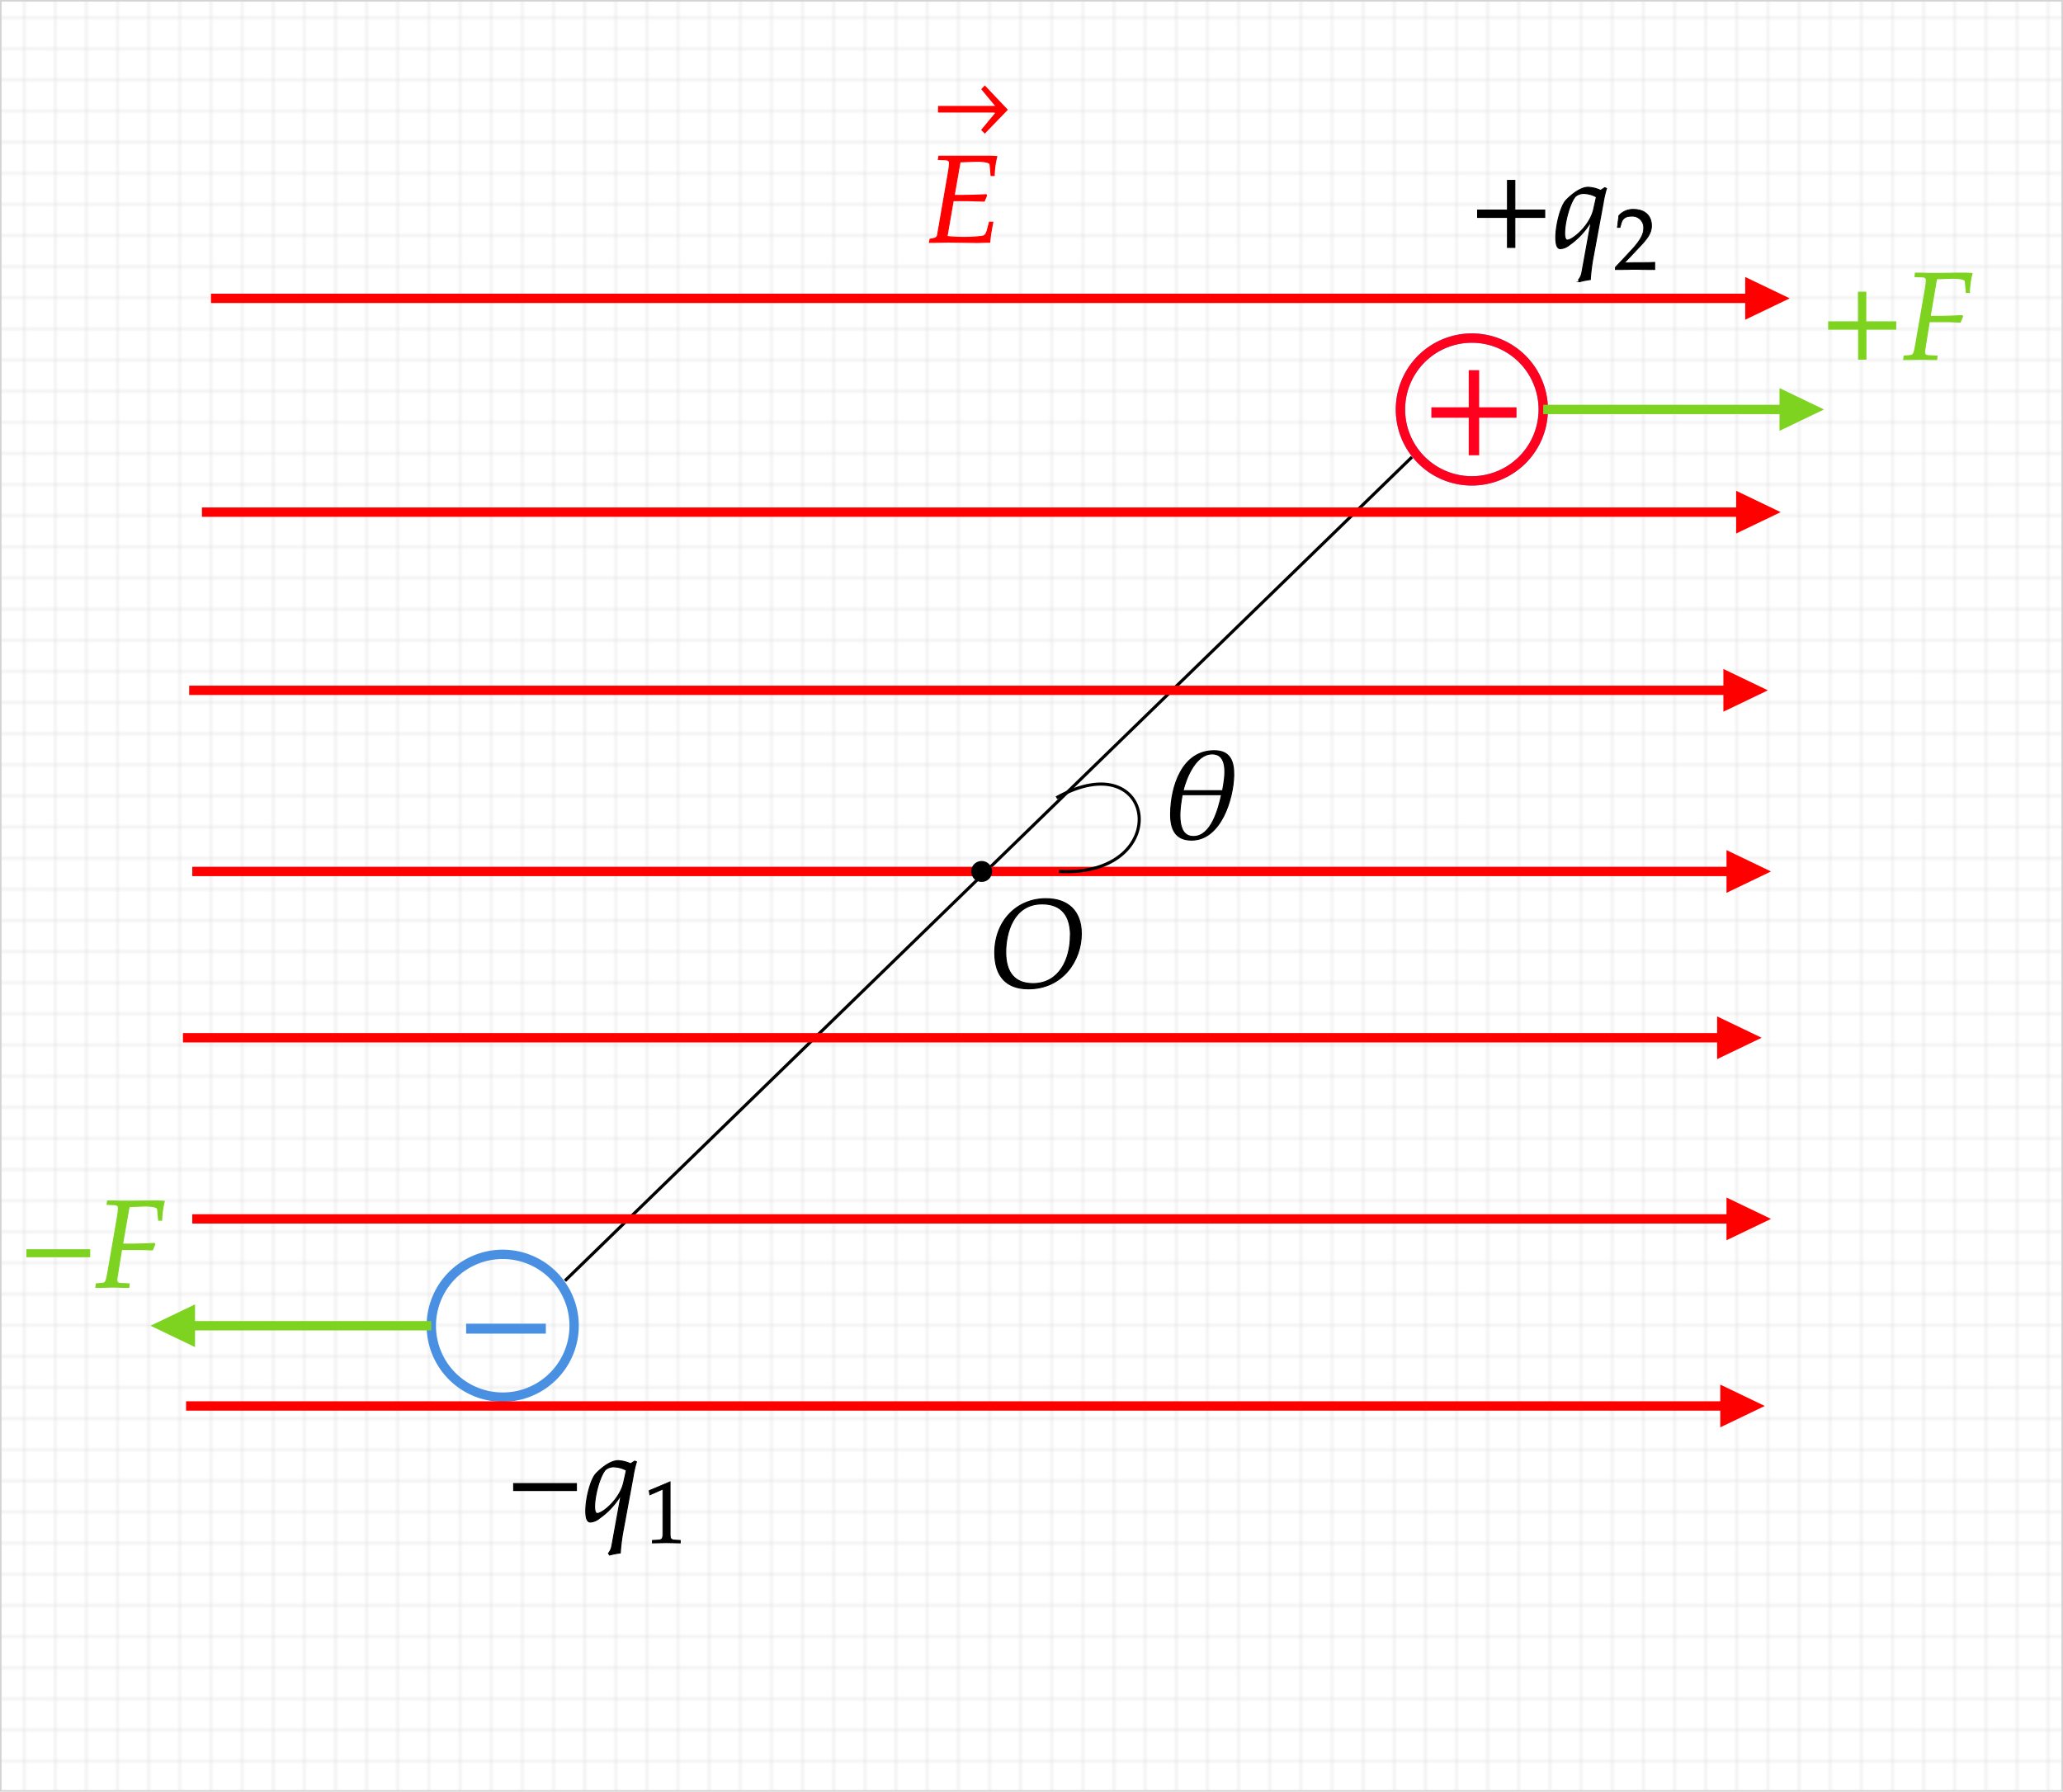 <svg id="Livello_1" data-name="Livello 1" xmlns="http://www.w3.org/2000/svg" xmlns:xlink="http://www.w3.org/1999/xlink" width="662.5" height="575.5" viewBox="0 0 662.5 575.5">
  <defs>
    <style>
      .cls-1, .cls-10, .cls-2, .cls-4, .cls-5, .cls-6, .cls-7 {
        fill: none;
      }

      .cls-2, .cls-3 {
        stroke: #d3d3d3;
        stroke-width: 0.5px;
      }

      .cls-3 {
        fill: url(#_.441971228805659);
      }

      .cls-12, .cls-4 {
        stroke: #4a90e2;
      }

      .cls-10, .cls-4, .cls-5, .cls-7 {
        stroke-width: 3px;
      }

      .cls-13, .cls-5 {
        stroke: #ff001f;
      }

      .cls-14, .cls-15, .cls-6, .cls-9 {
        stroke: #000;
      }

      .cls-16, .cls-7 {
        stroke: red;
      }

      .cls-16, .cls-8 {
        fill: red;
      }

      .cls-10, .cls-17 {
        stroke: #7ed321;
      }

      .cls-11, .cls-17 {
        fill: #7ed321;
      }

      .cls-12 {
        fill: #4a90e2;
      }

      .cls-12, .cls-13, .cls-14, .cls-15, .cls-16, .cls-17 {
        stroke-miterlimit: 10;
      }

      .cls-12, .cls-13 {
        stroke-width: 0.4px;
      }

      .cls-13 {
        fill: #ff001f;
      }

      .cls-14, .cls-16, .cls-17 {
        stroke-width: 0.32px;
      }

      .cls-15 {
        stroke-width: 0.22px;
      }
    </style>
    <pattern id="_.441971228805659" data-name=".441971228805659" width="10" height="10" patternTransform="matrix(1, 0, 0, -1, -2.75, 845.14)" patternUnits="userSpaceOnUse" viewBox="0 0 10 10">
      <rect class="cls-1" width="10" height="10"/>
      <path class="cls-2" d="M10,10H0V0"/>
    </pattern>
  </defs>
  <rect class="cls-3" x="0.25" y="0.25" width="662" height="575"/>
  <g>
    <path class="cls-4" d="M138.26,425.57a22.93,22.93,0,1,1,22.93,22.93A22.92,22.92,0,0,1,138.26,425.57Z" transform="translate(0.25 0.25)"/>
    <path class="cls-4" d="M449.48,131.27A22.93,22.93,0,1,1,472.4,154.2,22.92,22.92,0,0,1,449.48,131.27Z" transform="translate(0.25 0.25)"/>
    <path class="cls-5" d="M449.48,131.27A22.93,22.93,0,1,1,472.4,154.2,22.92,22.92,0,0,1,449.48,131.27Z" transform="translate(0.25 0.25)"/>
    <path class="cls-6" d="M453.18,146.55l-272,264.57" transform="translate(0.25 0.25)"/>
    <g>
      <path class="cls-7" d="M67.51,95.58h502" transform="translate(0.25 0.25)"/>
      <path class="cls-8" d="M560.2,102.44l14.29-6.86L560.2,88.72Z" transform="translate(0.25 0.25)"/>
    </g>
    <g>
      <path class="cls-7" d="M64.6,164.25h502" transform="translate(0.25 0.25)"/>
      <path class="cls-8" d="M557.29,171.11l14.29-6.86-14.29-6.86Z" transform="translate(0.25 0.25)"/>
    </g>
    <g>
      <path class="cls-7" d="M60.5,221.48h502" transform="translate(0.25 0.25)"/>
      <path class="cls-8" d="M553.19,228.34l14.29-6.86-14.29-6.86Z" transform="translate(0.25 0.25)"/>
    </g>
    <g>
      <path class="cls-7" d="M61.5,279.66h502" transform="translate(0.25 0.25)"/>
      <path class="cls-8" d="M554.19,286.52l14.29-6.86-14.29-6.86Z" transform="translate(0.25 0.25)"/>
    </g>
    <g>
      <path class="cls-7" d="M61.5,391.25h502" transform="translate(0.25 0.25)"/>
      <path class="cls-8" d="M554.19,398.11l14.29-6.86-14.29-6.86Z" transform="translate(0.25 0.25)"/>
    </g>
    <g>
      <path class="cls-7" d="M59.5,451.34h502" transform="translate(0.25 0.25)"/>
      <path class="cls-8" d="M552.19,458.2l14.29-6.86-14.29-6.86Z" transform="translate(0.25 0.25)"/>
    </g>
    <g>
      <path class="cls-7" d="M58.5,333.07h502" transform="translate(0.25 0.25)"/>
      <path class="cls-8" d="M551.18,339.93l14.29-6.86-14.29-6.86Z" transform="translate(0.25 0.25)"/>
    </g>
    <path class="cls-9" d="M312.13,279.66a2.86,2.86,0,1,1,2.86,2.86A2.86,2.86,0,0,1,312.13,279.66Z" transform="translate(0.25 0.25)"/>
    <path class="cls-6" d="M339,256c32.43-18.12,38.06,25.57.86,23.66" transform="translate(0.25 0.25)"/>
    <g>
      <path class="cls-10" d="M495.33,131.27H580.5" transform="translate(0.25 0.25)"/>
      <path class="cls-11" d="M571.21,138.13l14.29-6.86-14.29-6.86Z" transform="translate(0.25 0.25)"/>
    </g>
    <g>
      <path class="cls-10" d="M53.09,425.57h85.17" transform="translate(0.25 0.25)"/>
      <path class="cls-11" d="M62.38,418.71l-14.29,6.86,14.29,6.86Z" transform="translate(0.25 0.25)"/>
    </g>
  </g>
  <path class="cls-12" d="M174.84,427.91v-2.8h-25.2v2.8Z" transform="translate(0.25 0.25)"/>
  <path class="cls-13" d="M486.56,133.72v-2.95h-12v-11.9h-2.95v11.9h-12v2.95h12v12.05h2.95V133.72Z" transform="translate(0.25 0.25)"/>
  <g>
    <path class="cls-14" d="M184.86,478.5v-2.24H164.7v2.24Z" transform="translate(0.25 0.25)"/>
    <path class="cls-14" d="M202.26,469.9a10.73,10.73,0,0,0-4-1c-3,0-6.52,3.52-7.24,4.32-1.6,1.88-3.16,7.72-3.16,11.84,0,2.36.48,3.56,1.44,3.56a5,5,0,0,0,2.92-1.2,24.31,24.31,0,0,0,7-7.6l-3,16.56a4.86,4.86,0,0,1-1.08,2.28l.36.56a28.78,28.78,0,0,1,3.44-.68,62.88,62.88,0,0,1,.76-6.36L203.06,474a33.08,33.08,0,0,1,1.08-4.72l-.56-.24Zm-10.68,16c-.56,0-.88-.84-.88-2.16,0-3.84,1.72-9.84,3.4-11.84a3.93,3.93,0,0,1,2.92-1A8.9,8.9,0,0,1,200.9,472l-.84,3.8C198.9,481.26,193.26,485.86,191.58,485.86Z" transform="translate(0.25 0.25)"/>
    <path class="cls-15" d="M218.24,495.35v-.84l-1.46-.08c-1.54-.09-1.82-.4-1.82-1.85V475.67l-6.75,2.85.2,1.4,4.2-1.85v14.51c0,1.45-.31,1.76-1.82,1.85l-1.57.08v.84l4.62-.08C214.71,495.27,217.79,495.35,218.24,495.35Z" transform="translate(0.25 0.25)"/>
  </g>
  <g>
    <path class="cls-16" d="M305.86,64.2h4.68l5.28.16.76-1.8-.16-.28c-3.24.16-5.64.24-8.76.24h-1.48l1.88-10.8c1.28,0,4.6-.16,5.48-.16,2.48,0,4.12.36,4.16,1l.32,3.56h1a27,27,0,0,1,.84-6.08c-.84-.08-2-.12-2.76-.12-.12,0-.56,0-1.52,0l-4.8,0c-.36,0-7.32,0-7.72,0l-1.8,0L301.1,51l2.16.08c1,0,1.4.36,1.4,1.08a24.69,24.69,0,0,1-.36,3l-3.48,20.16c-.16.72-.64,1-2.4,1.28l-.2,1,1.64,0c1.24,0,3.72-.08,4.52-.08l9,.12c.56,0,1.56,0,2.88-.08l1.32,0,.16-1.44c.08-.8.28-2,.64-4l.2-1H317.5l-.64,2.4c-.4,1.44-.76,1.92-1.64,2.12a46.29,46.29,0,0,1-5.88.36,53.7,53.7,0,0,1-5.48-.28Z" transform="translate(0.25 0.25)"/>
    <path class="cls-8" d="M323.41,35,316,27.18l-1.15,1.22,4.54,5.47H319V36h.36l-4.54,5.47L316,42.68Zm-22.43.9h21.35V33.77H301Z" transform="translate(0.25 0.25)"/>
  </g>
  <path class="cls-14" d="M347,299.64c0-7.12-4.16-11.24-11.36-11.24-9.48,0-16.44,7.32-16.44,17.36,0,7.56,3.76,11.6,10.8,11.6C340.92,317.36,347,308.36,347,299.64Zm-3.52.64c0,7.52-3.56,15.4-12,15.4-5.76,0-8.76-3.44-8.76-10.12,0-5.92,2.32-15.48,11.68-15.48C339.08,290.08,343.52,292.24,343.52,300.28Z" transform="translate(0.25 0.25)"/>
  <path class="cls-14" d="M382.39,269.59c9.44,0,13.4-13.28,13.56-20.8.08-4.56-1.2-7.92-6.28-7.92-10.4,0-13.88,11.6-14,20.12C375.59,265.75,377,269.59,382.39,269.59ZM389,241.91c5.4,0,4.2,7.4,3.36,11.8H379.67C380.67,249.55,383.79,241.91,389,241.91ZM383,268.43c-6,0-4.24-9.92-3.6-13.44h12.64C391.07,259.47,388.75,268.43,383,268.43Z" transform="translate(0.25 0.25)"/>
  <g>
    <path class="cls-17" d="M608.52,105.48v-2.36h-9.6V93.6h-2.36v9.52H587v2.36h9.6v9.64h2.36v-9.64Z" transform="translate(0.25 0.25)"/>
    <path class="cls-17" d="M622.52,89.28l4.24-.16c2.48,0,4.08.36,4.12,1l.32,3.56h1a27.39,27.39,0,0,1,.84-6.08c-.88-.08-2-.12-2.68-.12l-1.64,0-6.6.08h-1.16c-1,0-2.6,0-4.12-.08l-2,0-.12,1.12,2.24.08c1,0,1.4.4,1.4,1.08a24.69,24.69,0,0,1-.36,3l-3,17.36c-.68,3.68-.68,3.72-2.32,3.88l-1.44.12-.16,1.12,1.36,0c1.6,0,2.88-.08,3.72-.08s1.88,0,3.44.08l2.08,0,.12-1.12-2.56-.12c-1.08,0-1.44-.36-1.44-1.16a5,5,0,0,1,.08-.84l1.44-8.92H624c1.08,0,2.32,0,4.24.12l1,0,.76-1.8-.16-.28c-3.24.16-5.64.24-8.76.24h-1.48l1.84-10.84a4.48,4.48,0,0,1,.36-1.28Z" transform="translate(0.25 0.25)"/>
  </g>
  <g>
    <path class="cls-17" d="M28.56,403.4v-2.24H8.4v2.24Z" transform="translate(0.25 0.25)"/>
    <path class="cls-17" d="M42,387.28l4.24-.16c2.48,0,4.08.36,4.12,1l.32,3.56h1a27.39,27.39,0,0,1,.84-6.08c-.88-.08-2-.12-2.68-.12l-1.64,0-6.6.08H40.4c-1,0-2.6,0-4.12-.08l-2,0-.12,1.12,2.24.08c1,0,1.4.4,1.4,1.08a24.69,24.69,0,0,1-.36,3l-3,17.36c-.68,3.68-.68,3.72-2.32,3.88l-1.44.12-.16,1.12,1.36,0c1.6,0,2.88-.08,3.72-.08s1.88,0,3.44.08l2.08,0,.12-1.12L38.72,412c-1.08,0-1.44-.36-1.44-1.16a5,5,0,0,1,.08-.84l1.44-8.92h4.68c1.08,0,2.32,0,4.24.12l1,0,.76-1.8-.16-.28c-3.24.16-5.64.24-8.76.24H39.12L41,388.56a4.48,4.48,0,0,1,.36-1.28Z" transform="translate(0.25 0.25)"/>
  </g>
  <g>
    <path class="cls-14" d="M495.82,69.58V67.22h-9.6V57.7h-2.36v9.52h-9.6v2.36h9.6v9.64h2.36V69.58Z" transform="translate(0.25 0.25)"/>
    <path class="cls-14" d="M513.77,60.9a10.73,10.73,0,0,0-4-1c-3,0-6.52,3.52-7.24,4.32-1.6,1.88-3.16,7.72-3.16,11.84,0,2.36.48,3.56,1.44,3.56a5,5,0,0,0,2.92-1.2,24.31,24.31,0,0,0,7-7.6l-3,16.56a4.86,4.86,0,0,1-1.08,2.28l.36.56a28.78,28.78,0,0,1,3.44-.68,62.88,62.88,0,0,1,.76-6.36L514.57,65a33.08,33.08,0,0,1,1.08-4.72l-.56-.24Zm-10.68,16c-.56,0-.88-.84-.88-2.16,0-3.84,1.72-9.84,3.4-11.84a3.93,3.93,0,0,1,2.92-1A8.9,8.9,0,0,1,512.41,63l-.84,3.8C510.41,72.26,504.77,76.86,503.09,76.86Z" transform="translate(0.25 0.25)"/>
    <path class="cls-15" d="M518.49,85.62v.73c5.24,0,5.24-.08,6.25-.08s1,.08,6.41.08V84c-3.22.14-4.51,0-9.69.14l5.1-5.4c2.71-2.89,3.55-4.43,3.55-6.53,0-3.22-2.18-5.21-5.74-5.21a6,6,0,0,0-4.76,2l-.47,3.81H520l.36-1.29c.45-1.62,1.46-2.32,3.34-2.32A3.66,3.66,0,0,1,527.59,73c0,2.1-1.17,4.17-4.34,7.53Z" transform="translate(0.25 0.25)"/>
  </g>
</svg>
